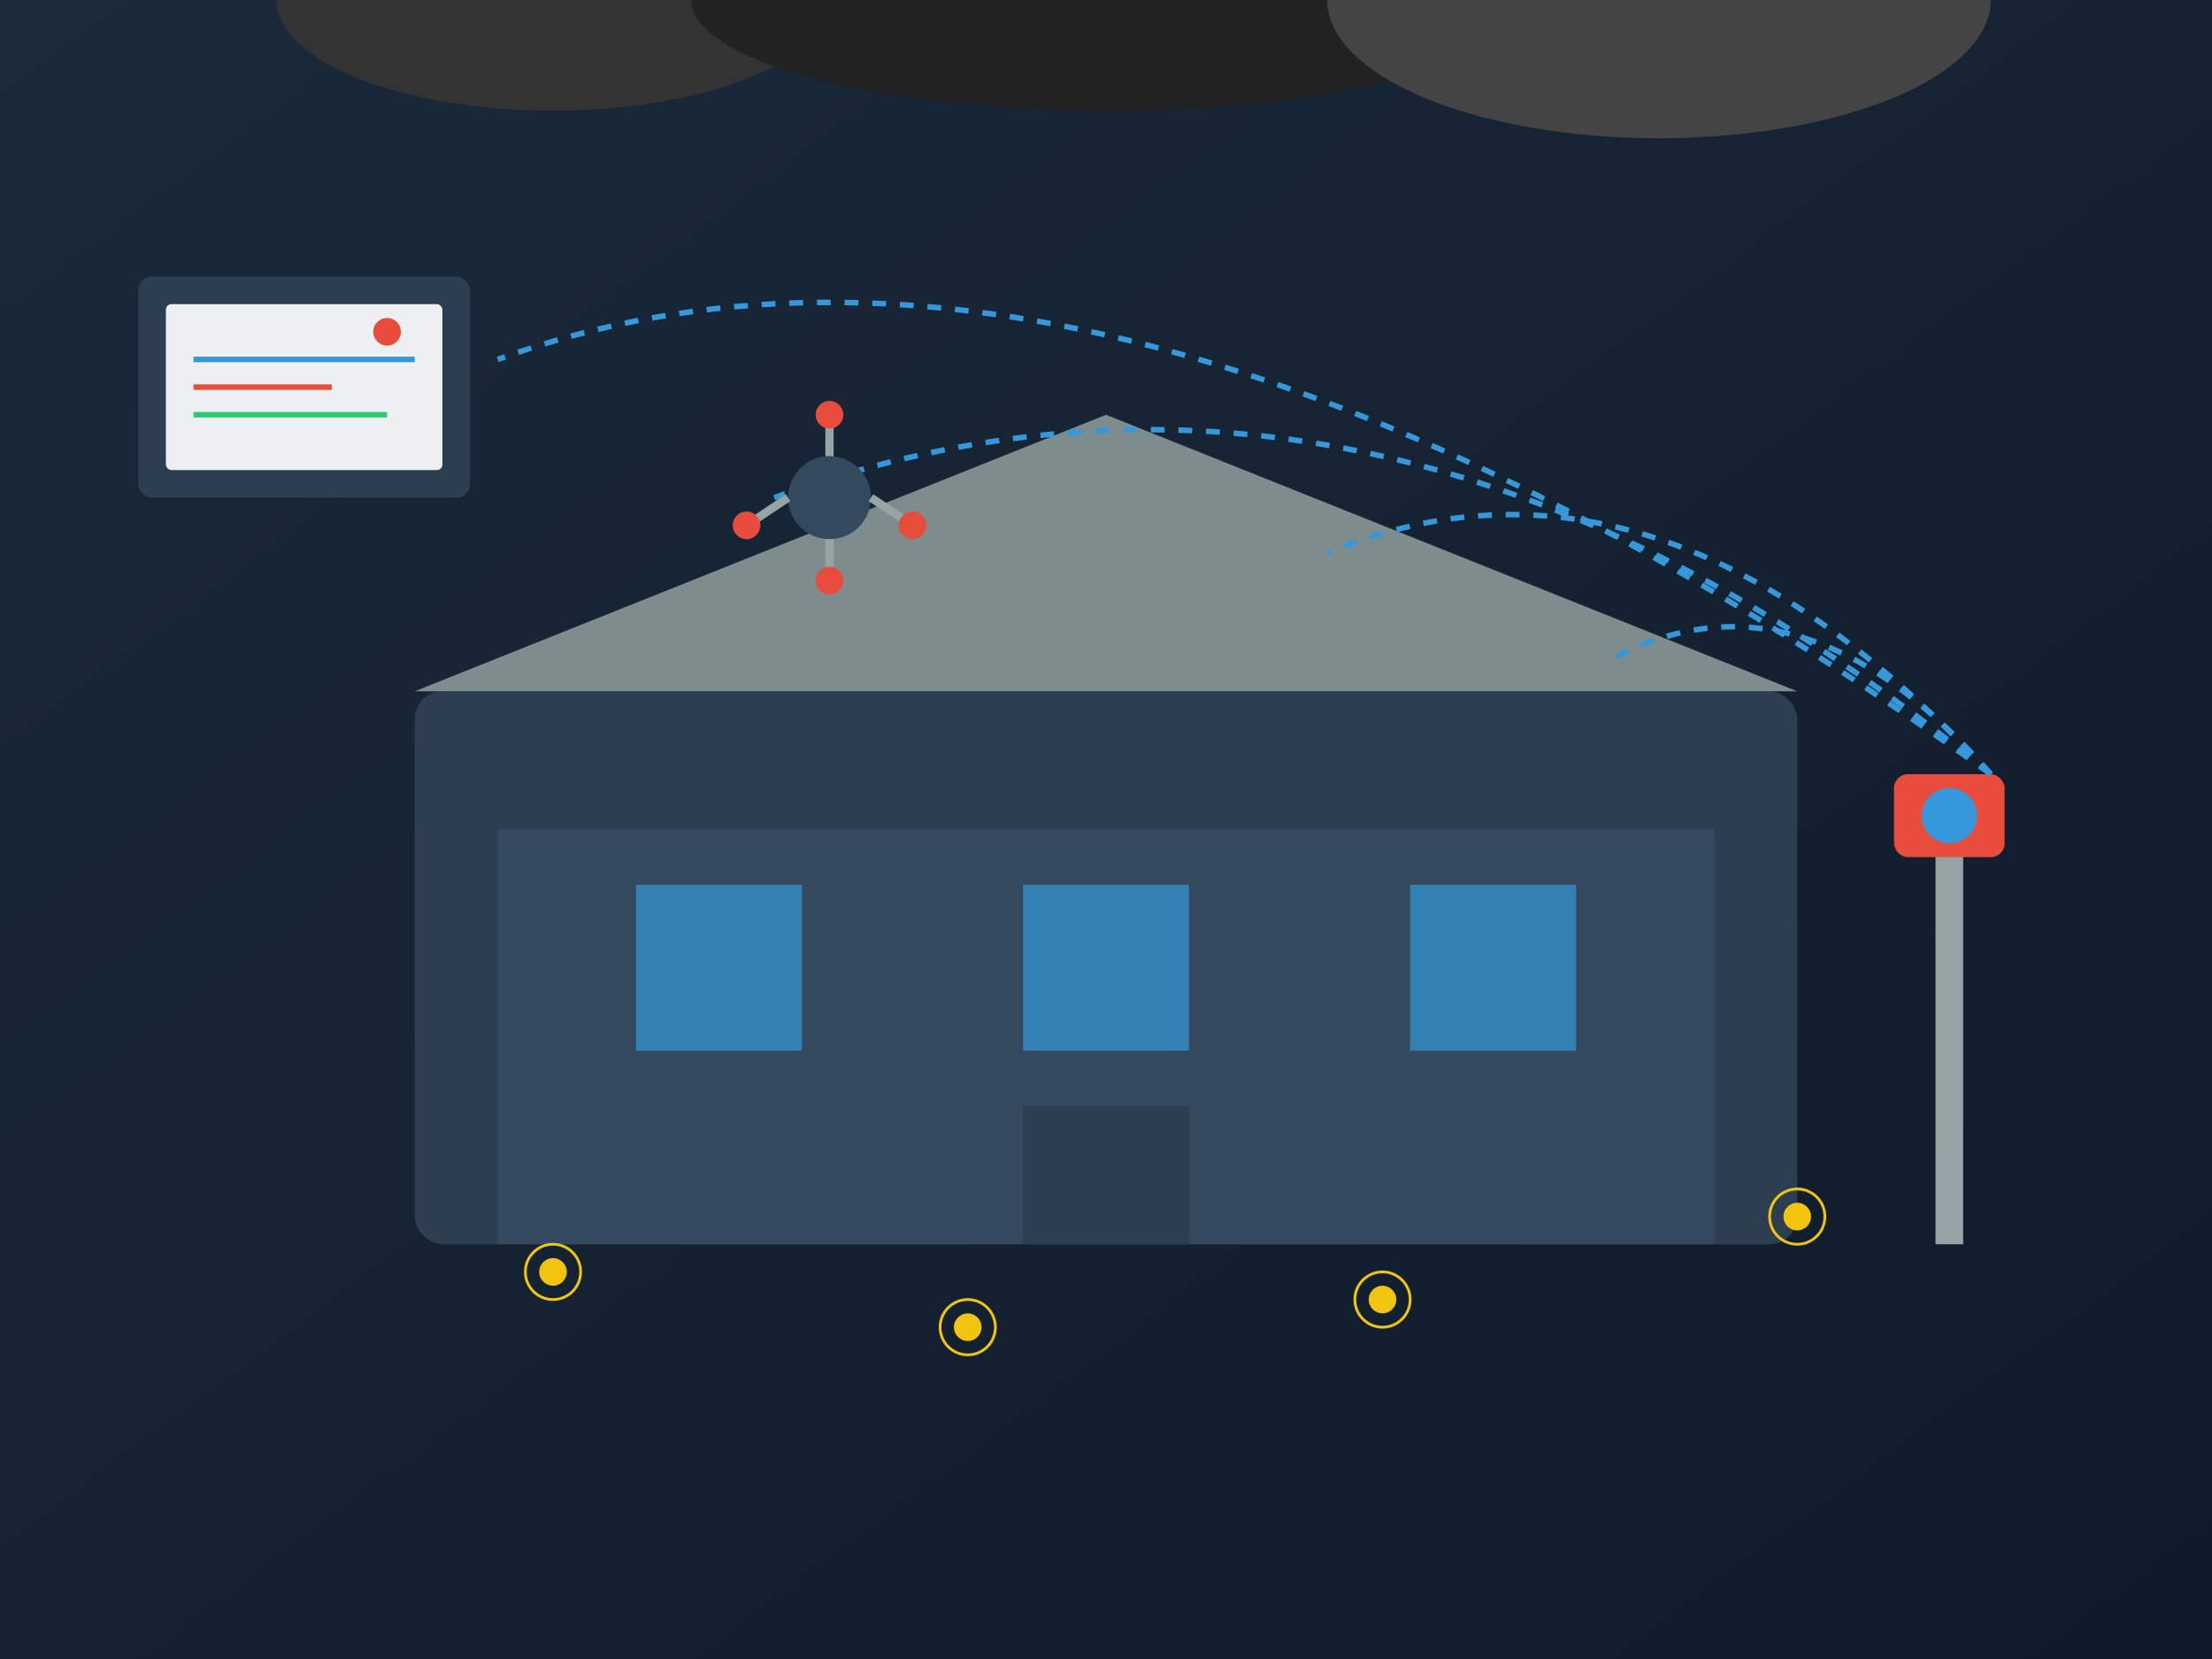 <?xml version="1.0" encoding="UTF-8"?>
<svg xmlns="http://www.w3.org/2000/svg" viewBox="0 0 800 600" width="800" height="600">
  <!-- Background -->
  <defs>
    <linearGradient id="bg-gradient" x1="0%" y1="0%" x2="100%" y2="100%">
      <stop offset="0%" stop-color="#1a2a3a" />
      <stop offset="100%" stop-color="#0f1a2a" />
    </linearGradient>
  </defs>
  <rect width="800" height="600" fill="url(#bg-gradient)" />
  
  <!-- Coal Storage Facility -->
  <g>
    <!-- Facility Building -->
    <rect x="150" y="250" width="500" height="200" rx="10" fill="#2c3e50" />
    <rect x="180" y="300" width="440" height="150" fill="#34495e" />
    
    <!-- Roof -->
    <polygon points="150,250 400,150 650,250" fill="#7f8c8d" />
    
    <!-- Windows -->
    <rect x="230" y="320" width="60" height="60" fill="#3498db" opacity="0.7" />
    <rect x="370" y="320" width="60" height="60" fill="#3498db" opacity="0.7" />
    <rect x="510" y="320" width="60" height="60" fill="#3498db" opacity="0.7" />
    
    <!-- Door -->
    <rect x="370" y="400" width="60" height="50" fill="#2c3e50" />
    
    <!-- Coal Piles -->
    <ellipse cx="200" y="500" rx="100" ry="40" fill="#333" />
    <ellipse cx="400" y="520" rx="150" ry="40" fill="#222" />
    <ellipse cx="600" y="490" rx="120" ry="50" fill="#444" />
    
    <!-- Monitoring Equipment -->
    <g>
      <!-- Camera Pole -->
      <rect x="700" y="300" width="10" height="150" fill="#95a5a6" />
      <!-- Camera Housing -->
      <rect x="685" y="280" width="40" height="30" rx="5" fill="#e74c3c" />
      <circle cx="705" cy="295" r="10" fill="#3498db" />
    </g>
    
    <!-- Dashboard/Monitoring Screen -->
    <rect x="50" y="100" width="120" height="80" rx="5" fill="#2c3e50" />
    <rect x="60" y="110" width="100" height="60" rx="2" fill="#ecf0f1" />
    <line x1="70" y1="130" x2="150" y2="130" stroke="#3498db" stroke-width="2" />
    <line x1="70" y1="140" x2="120" y2="140" stroke="#e74c3c" stroke-width="2" />
    <line x1="70" y1="150" x2="140" y2="150" stroke="#2ecc71" stroke-width="2" />
    <circle cx="140" cy="120" r="5" fill="#e74c3c" />
    
    <!-- Data Transmission Waves -->
    <path d="M720 280 Q 650 200, 580 240" fill="none" stroke="#3498db" stroke-width="2" stroke-dasharray="5,5" />
    <path d="M720 280 Q 600 150, 480 200" fill="none" stroke="#3498db" stroke-width="2" stroke-dasharray="5,5" />
    <path d="M720 280 Q 500 100, 280 180" fill="none" stroke="#3498db" stroke-width="2" stroke-dasharray="5,5" />
    <path d="M720 280 Q 400 50, 180 130" fill="none" stroke="#3498db" stroke-width="2" stroke-dasharray="5,5" />
  </g>
  
  <!-- Drone -->
  <g>
    <circle cx="300" cy="180" r="15" fill="#34495e" />
    <line x1="285" y1="180" x2="270" y2="190" stroke="#95a5a6" stroke-width="3" />
    <line x1="315" y1="180" x2="330" y2="190" stroke="#95a5a6" stroke-width="3" />
    <line x1="300" y1="165" x2="300" y2="150" stroke="#95a5a6" stroke-width="3" />
    <line x1="300" y1="195" x2="300" y2="210" stroke="#95a5a6" stroke-width="3" />
    <circle cx="270" cy="190" r="5" fill="#e74c3c" />
    <circle cx="330" cy="190" r="5" fill="#e74c3c" />
    <circle cx="300" cy="150" r="5" fill="#e74c3c" />
    <circle cx="300" cy="210" r="5" fill="#e74c3c" />
  </g>
  
  <!-- Smart Technology Elements -->
  <g>
    <!-- IoT Nodes (Small Sensors) -->
    <circle cx="200" cy="460" r="5" fill="#f1c40f" />
    <circle cx="350" cy="480" r="5" fill="#f1c40f" />
    <circle cx="500" cy="470" r="5" fill="#f1c40f" />
    <circle cx="650" cy="440" r="5" fill="#f1c40f" />
    
    <!-- Data Waves from Sensors -->
    <circle cx="200" cy="460" r="10" fill="none" stroke="#f1c40f" stroke-width="1">
      <animate attributeName="r" from="10" to="30" dur="3s" repeatCount="indefinite" />
      <animate attributeName="opacity" from="1" to="0" dur="3s" repeatCount="indefinite" />
    </circle>
    <circle cx="350" cy="480" r="10" fill="none" stroke="#f1c40f" stroke-width="1">
      <animate attributeName="r" from="10" to="30" dur="4s" repeatCount="indefinite" />
      <animate attributeName="opacity" from="1" to="0" dur="4s" repeatCount="indefinite" />
    </circle>
    <circle cx="500" cy="470" r="10" fill="none" stroke="#f1c40f" stroke-width="1">
      <animate attributeName="r" from="10" to="30" dur="3.5s" repeatCount="indefinite" />
      <animate attributeName="opacity" from="1" to="0" dur="3.5s" repeatCount="indefinite" />
    </circle>
    <circle cx="650" cy="440" r="10" fill="none" stroke="#f1c40f" stroke-width="1">
      <animate attributeName="r" from="10" to="30" dur="4.5s" repeatCount="indefinite" />
      <animate attributeName="opacity" from="1" to="0" dur="4.5s" repeatCount="indefinite" />
    </circle>
  </g>
</svg>